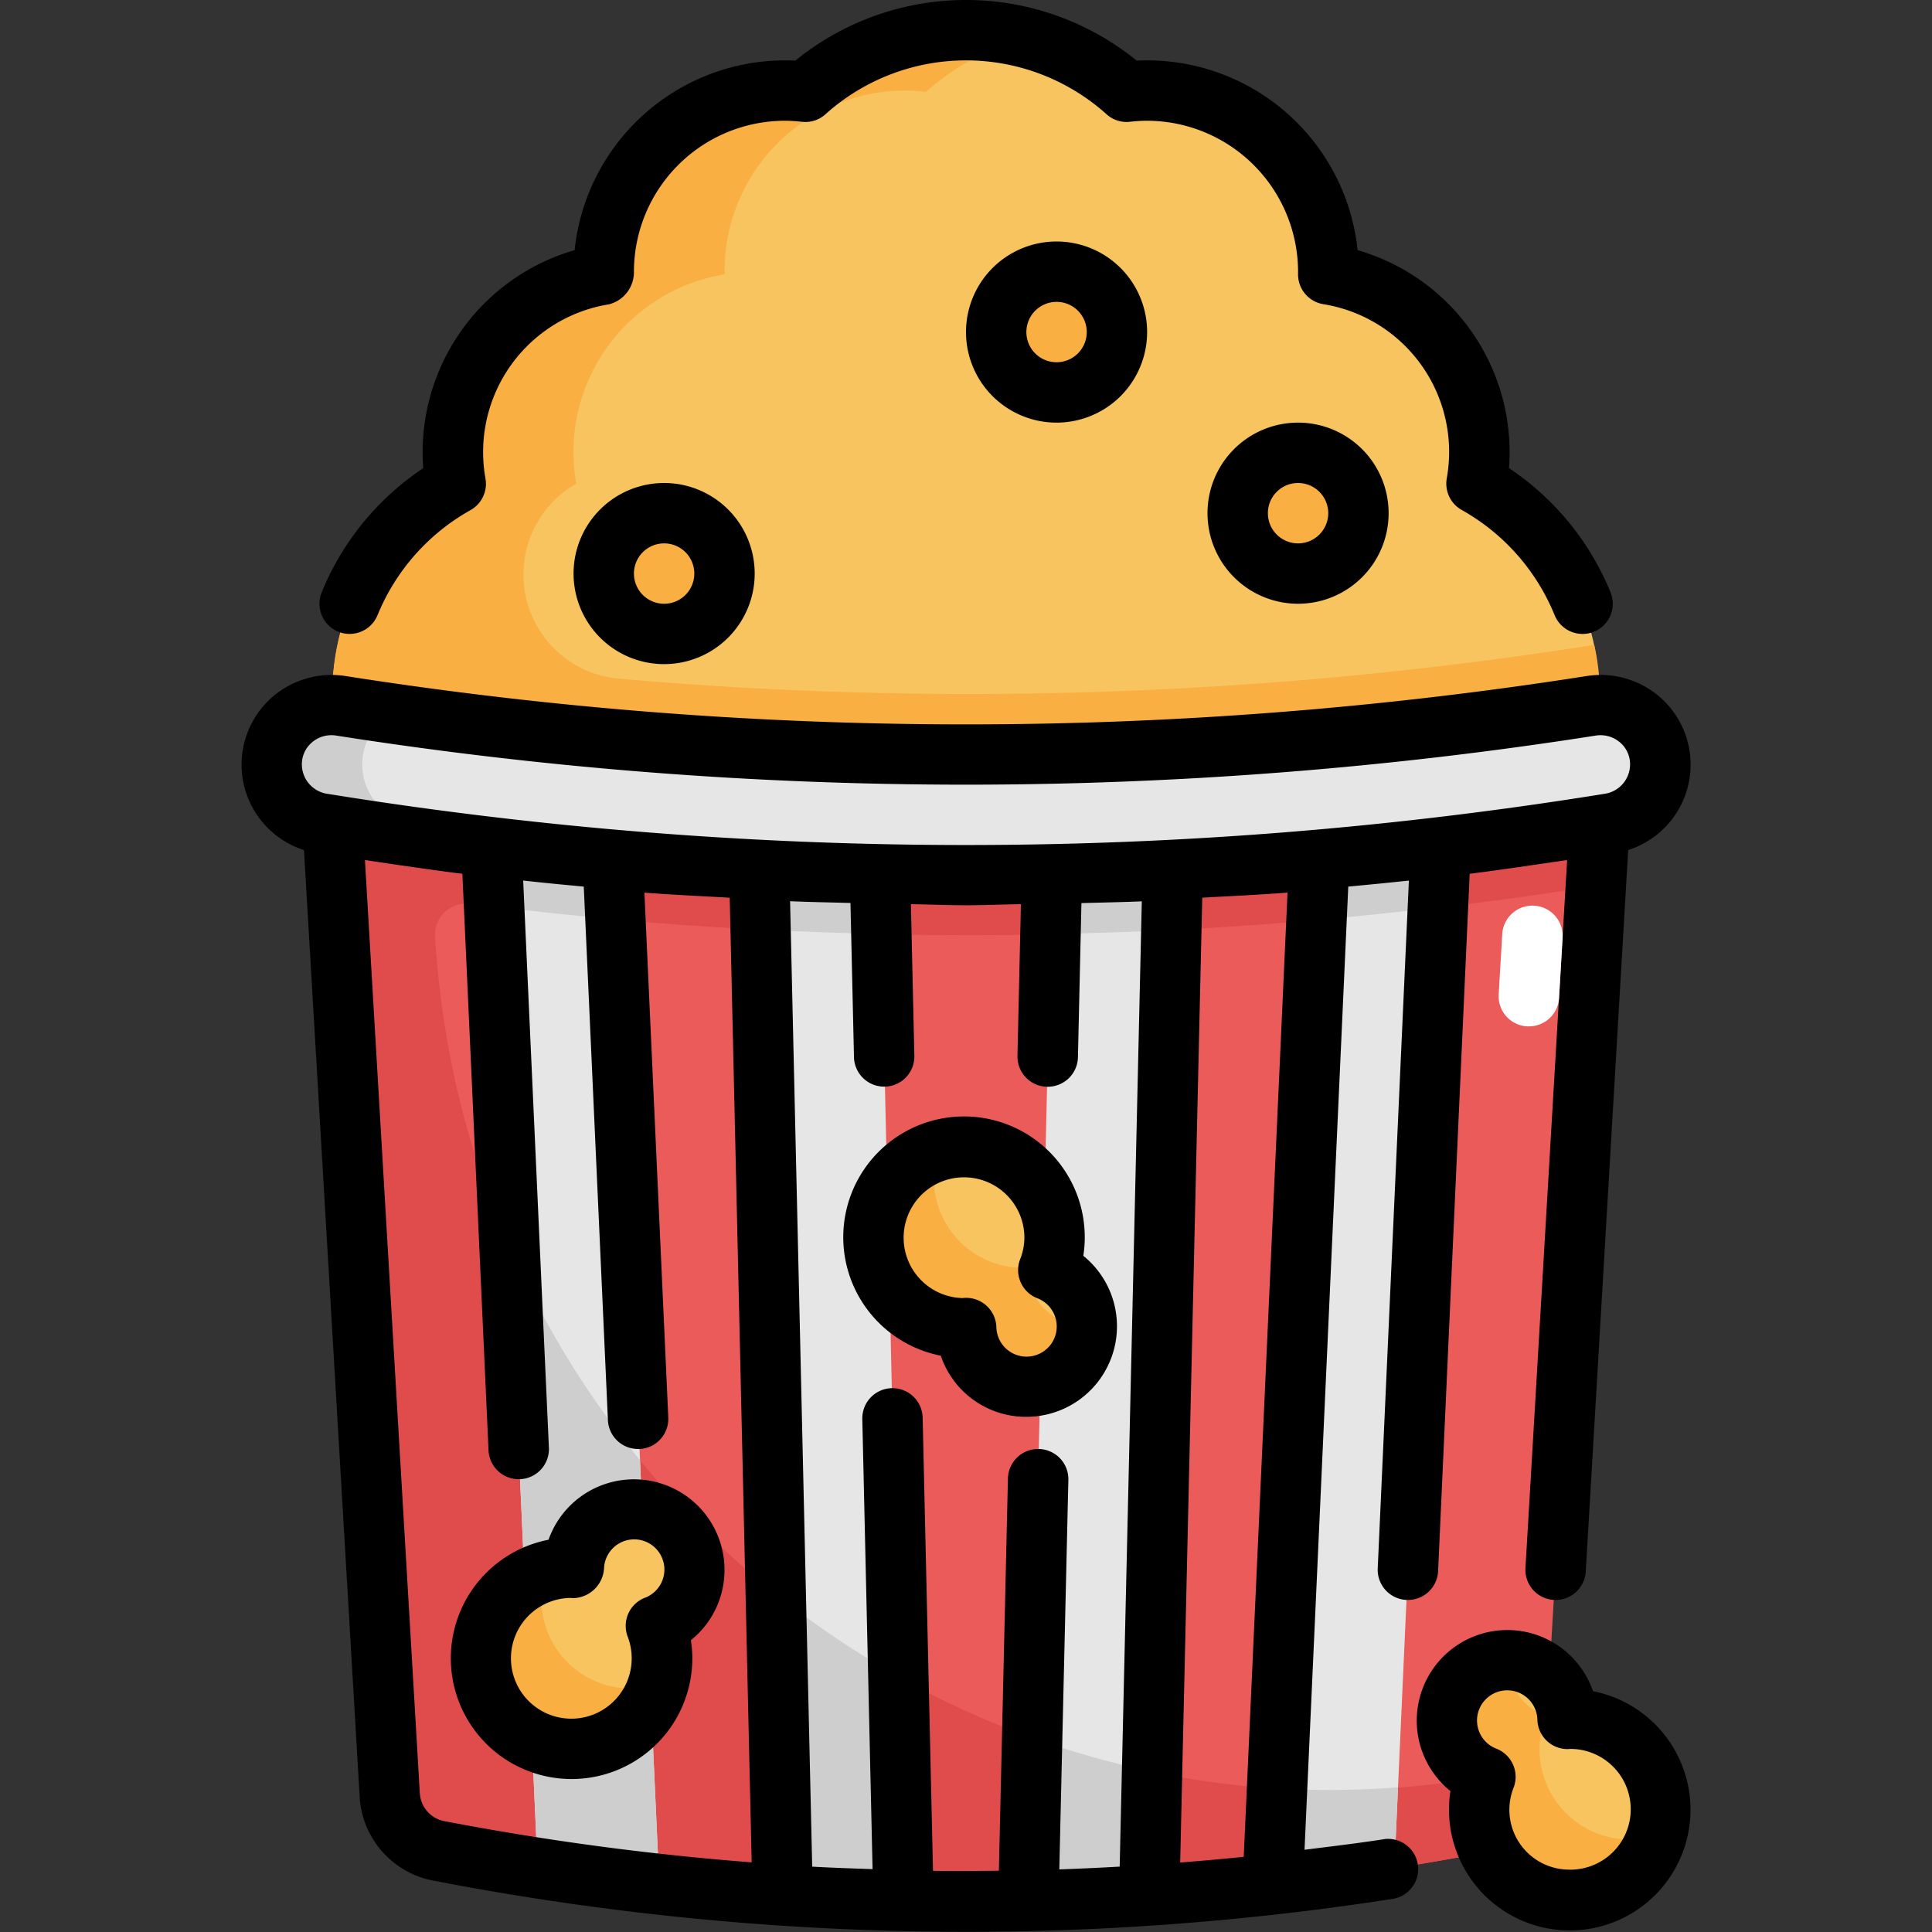 <svg xmlns="http://www.w3.org/2000/svg" viewBox="0 0 64 64"><rect x="0" y="0" width="64" height="64" fill="#333333" stroke="none"/><g id="Layer_31" data-name="Layer 31"><path d="M48.907,16.022A5.961,5.961,0,0,0,44,9.089C44,9.059,44,9.03,44,9a5.977,5.977,0,0,0-6.676-5.959,7.964,7.964,0,0,0-10.648,0A5.977,5.977,0,0,0,20,9c0,.03,0,.059,0,.089a5.961,5.961,0,0,0-4.912,6.933,8,8,0,0,0,6.38,14.584,12.969,12.969,0,0,0,21.054,0,8,8,0,0,0,6.38-14.584Z" style="fill:#f8c460"/><path d="M46.3,30.885q.374-.061.734-.156c-.168-.043-.343-.07-.507-.123C46.457,30.7,46.373,30.79,46.3,30.885Z" style="fill:#faaf42"/><path d="M52.815,21.374l-.014-.01a132.783,132.783,0,0,1-32.3,1.118,3.463,3.463,0,0,1-1.411-6.46h0a5.961,5.961,0,0,1,4.912-6.933c0-.03,0-.059,0-.089a5.977,5.977,0,0,1,6.676-5.959A8,8,0,0,1,34,1.262a7.914,7.914,0,0,0-7.324,1.779A5.977,5.977,0,0,0,20,9c0,.03,0,.059,0,.089a5.961,5.961,0,0,0-4.912,6.933,8,8,0,0,0-4.033,6.1A7.08,7.08,0,0,0,11,23a8.089,8.089,0,0,0,.082,1.085c.012.088.025.176.04.264a8.147,8.147,0,0,0,.237,1.027h0A8,8,0,0,0,19,31a7.924,7.924,0,0,0,1.966-.271,8.017,8.017,0,0,1-5.4-4.777,132.932,132.932,0,0,0,37.07-.575A8.008,8.008,0,0,0,53,23,7.919,7.919,0,0,0,52.815,21.374Z" style="fill:#faaf42"/><path d="M49.482,61.307a91.12,91.12,0,0,1-34.964,0,2,2,0,0,1-1.609-1.852L11,27H53L51.091,59.455A2,2,0,0,1,49.482,61.307Z" style="fill:#ea5b5a"/><path d="M52.862,29.346,53,27H11l1.909,32.455a2,2,0,0,0,1.609,1.852,91.12,91.12,0,0,0,34.964,0,2,2,0,0,0,1.609-1.852l.054-.922q-1.35.242-2.7.443c-17.3,2.582-33.005-10.5-34.032-27.961h0a1.019,1.019,0,0,1,1.148-1.07A132.917,132.917,0,0,0,52.862,29.346Z" style="fill:#e04b4b"/><path d="M21.84,62.42c-1.34-.14-2.69-.32-4.03-.54L16.23,27h4Z" style="fill:#e6e6e6"/><path d="M20.387,30.456,20.23,27h-4l.137,3.031C17.707,30.19,19.047,30.337,20.387,30.456Z" style="fill:#cecece"/><path d="M21.2,48.366A30.1,30.1,0,0,1,16.878,41.3l.931,20.563c.247.038.494.088.74.125.2.03.394.06.591.088.9.128,1.8.226,2.7.327Z" style="fill:#cecece"/><path d="M29.93,62.97c-1.33-.02-2.67-.08-4-.18L25.11,27h4Z" style="fill:#e6e6e6"/><path d="M29.2,30.939,29.11,27h-4l.087,3.791Q27.2,30.9,29.2,30.939Z" style="fill:#cecece"/><path d="M29.76,55.535A30.026,30.026,0,0,1,25.7,52.8l.229,9.969c.508.034,1.016.085,1.524.11.079.005.158.011.237.015.746.035,1.492.037,2.239.054Z" style="fill:#cecece"/><path d="M47.77,27,46.19,61.88c-1.34.22-2.69.4-4.03.54L43.77,27Z" style="fill:#e6e6e6"/><path d="M47.632,30.057,47.77,27h-4l-.158,3.476C44.952,30.36,46.292,30.215,47.632,30.057Z" style="fill:#cecece"/><path d="M46.311,59.207a29.169,29.169,0,0,1-4.007.035l-.143,3.163c.9-.1,1.8-.2,2.7-.327.2-.028.394-.058.591-.088.246-.037.493-.087.74-.125Z" style="fill:#cecece"/><path d="M38.89,27l-.82,35.79c-1.33.1-2.67.16-4,.18L34.89,27Z" style="fill:#e6e6e6"/><path d="M38.8,30.807,38.89,27h-4l-.09,3.941C36.134,30.914,37.469,30.875,38.8,30.807Z" style="fill:#cecece"/><path d="M38.164,58.684a29.2,29.2,0,0,1-3.971-1.12L34.07,62.95c.747-.017,1.492-.019,2.239-.054.079,0,.158-.01.237-.015.508-.025,1.016-.076,1.524-.11Z" style="fill:#cecece"/><path d="M53.344,27.278a133.139,133.139,0,0,1-42.688,0A1.981,1.981,0,0,1,9,25.322H9a1.973,1.973,0,0,1,2.292-1.943,133.1,133.1,0,0,0,41.416,0A1.973,1.973,0,0,1,55,25.322h0A1.981,1.981,0,0,1,53.344,27.278Z" style="fill:#e6e6e6"/><path d="M13.656,27.278A1.982,1.982,0,0,1,12,25.322a1.954,1.954,0,0,1,1-1.709c-.571-.082-1.142-.145-1.712-.234a1.975,1.975,0,0,0-.636,3.9A133.616,133.616,0,0,0,33.5,28.97,133.95,133.95,0,0,1,13.656,27.278Z" style="fill:#cecece"/><path d="M23,52a2,2,0,0,0-3.994-.059c-.025,0-.047-.007-.072-.007a3.025,3.025,0,1,0,2.793,1.925A2,2,0,0,0,23,52Z" style="fill:#f8c460"/><path d="M20.934,55.934a2.96,2.96,0,0,1-2.86-3.86,2.992,2.992,0,1,0,3.72,3.72A2.983,2.983,0,0,1,20.934,55.934Z" style="fill:#faaf42"/><path d="M36,43.934a2,2,0,0,1-3.994.059c-.025,0-.047.007-.072.007a3.025,3.025,0,1,1,2.793-1.925A2,2,0,0,1,36,43.934Z" style="fill:#f8c460"/><path d="M34.006,41.993c-.025,0-.047.007-.072.007a2.96,2.96,0,0,1-2.86-3.86,2.992,2.992,0,0,0,.86,5.86c.025,0,.047-.007.072-.007A2,2,0,0,0,36,43.934,2,2,0,0,1,34.006,41.993Z" style="fill:#faaf42"/><path d="M47.934,57a2,2,0,0,1,3.994-.059c.024,0,.047-.007.072-.007a3.025,3.025,0,1,1-2.793,1.925A2,2,0,0,1,47.934,57Z" style="fill:#f8c460"/><path d="M54,60.934a2.983,2.983,0,0,1-2.793-4.075A2,2,0,0,1,49.934,55a2,2,0,0,0-.727,3.859,2.99,2.99,0,1,0,5.653,1.935A2.983,2.983,0,0,1,54,60.934Z" style="fill:#faaf42"/><circle cx="22" cy="19" r="2" style="fill:#faaf42"/><circle cx="43" cy="17" r="2" style="fill:#faaf42"/><circle cx="35" cy="11" r="2" style="fill:#faaf42"/><path d="M11.207,20.927a1,1,0,0,0,1.3-.551A7.039,7.039,0,0,1,15.583,16.9a1,1,0,0,0,.5-1.043,4.957,4.957,0,0,1,4.091-5.776A1.1,1.1,0,0,0,21,9a5.006,5.006,0,0,1,5-5,5.255,5.255,0,0,1,.564.034.988.988,0,0,0,.779-.248,6.965,6.965,0,0,1,9.314,0,.991.991,0,0,0,.779.248A5.255,5.255,0,0,1,38,4a5.012,5.012,0,0,1,5,5.057,1,1,0,0,0,.834,1.019,4.957,4.957,0,0,1,4.091,5.776,1,1,0,0,0,.5,1.043,7.039,7.039,0,0,1,3.073,3.481,1,1,0,1,0,1.854-.752,9.049,9.049,0,0,0-3.365-4.116c.014-.173.021-.341.021-.508a6.969,6.969,0,0,0-5.036-6.714A7.01,7.01,0,0,0,38,2q-.172,0-.345.009a8.963,8.963,0,0,0-11.31,0Q26.173,2,26,2a7.01,7.01,0,0,0-6.964,6.286A6.969,6.969,0,0,0,14,15c0,.167.007.335.021.508a9.049,9.049,0,0,0-3.365,4.116A1,1,0,0,0,11.207,20.927Z"/><path d="M45.847,60.926c-.877.136-1.755.24-2.633.35L44.663,29.37c.67-.063,1.339-.128,2.008-.2L45.639,51.955A1,1,0,0,0,46.593,53h.046a1,1,0,0,0,1-.955l1.046-23.1c1.077-.135,2.152-.3,3.228-.455l-1.38,23.451A1,1,0,0,0,51.471,53a.582.582,0,0,0,.059,0,1,1,0,0,0,1-.941l1.406-23.9a2.971,2.971,0,0,0,1.032-5.084,3,3,0,0,0-2.411-.68,132.718,132.718,0,0,1-41.108,0,3,3,0,0,0-2.411.68,2.971,2.971,0,0,0,1.031,5.084l1.845,31.359a3,3,0,0,0,2.417,2.775,92.985,92.985,0,0,0,17.689,1.7A92.14,92.14,0,0,0,46.153,62.9a1,1,0,0,0-.306-1.976ZM41.2,61.51c-.7.072-1.4.133-2.105.188l.731-31.961c.942-.054,1.884-.095,2.825-.169ZM10.336,24.591a.988.988,0,0,1,.643-.237.947.947,0,0,1,.159.013,134.645,134.645,0,0,0,41.724,0,.994.994,0,0,1,.8.224.946.946,0,0,1,.336.731.986.986,0,0,1-.815.969,132.745,132.745,0,0,1-42.37,0A.986.986,0,0,1,10,25.322.946.946,0,0,1,10.336,24.591ZM13.907,59.4,12.089,28.49c1.075.16,2.151.32,3.228.455l.866,19.1a1,1,0,0,0,1,.955h.046a1,1,0,0,0,.954-1.044l-.852-18.786c.669.073,1.338.138,2.007.2l.8,17.675a1,1,0,0,0,1,.955h.047a1,1,0,0,0,.953-1.044l-.791-17.387c.941.074,1.884.115,2.826.169L24.9,61.693a91.361,91.361,0,0,1-10.195-1.368A1,1,0,0,1,13.907,59.4Zm17,2.579-.343-15.017a1,1,0,0,0-1-.977h-.022A1,1,0,0,0,28.565,47l.34,14.917c-.665-.023-1.331-.044-2-.082l-.732-31.981c.667.029,1.333.039,2,.058l.116,5.107a1,1,0,0,0,1,.977h.022a1,1,0,0,0,.978-1.023l-.114-5.021c.607.008,1.215.036,1.822.036s1.215-.028,1.822-.036l-.114,5.021A1,1,0,0,0,34.686,36h.022a1,1,0,0,0,1-.977l.116-5.107c.667-.019,1.333-.029,2-.058l-.733,31.976q-1,.057-2,.092l.3-12.9A1,1,0,0,0,34.411,48h-.022a1,1,0,0,0-1,.977l-.3,12.993C32.364,61.979,31.636,61.984,30.908,61.975Z"/><path d="M24,52a3,3,0,0,0-5.829-.994,4,4,0,1,0,4.763,3.928,3.808,3.808,0,0,0-.048-.6A2.981,2.981,0,0,0,24,52Zm-2.638.928a1,1,0,0,0-.568,1.291,2,2,0,1,1-1.905-1.285c.035,0,.072.006.1.007a1.052,1.052,0,0,0,1.02-.97,1,1,0,1,1,1.356.957Z"/><path d="M34,46.934A3,3,0,0,0,35.886,41.6a3.808,3.808,0,0,0,.048-.6,4,4,0,1,0-4.769,3.909A2.979,2.979,0,0,0,34,46.934ZM29.934,41a2,2,0,1,1,4,0,1.977,1.977,0,0,1-.141.716,1,1,0,0,0,.569,1.29,1,1,0,1,1-1.356.957,1,1,0,0,0-1-.97.778.778,0,0,0-.115.007A2,2,0,0,1,29.934,41Z"/><path d="M52.77,56.025a3,3,0,1,0-4.722,3.307,3.808,3.808,0,0,0-.048.6,4,4,0,1,0,4.77-3.909ZM52,61.934a1.983,1.983,0,0,1-1.86-2.715,1,1,0,0,0-.569-1.291,1,1,0,1,1,1.357-.958,1,1,0,0,0,1,.971l.112-.006a2,2,0,0,1-.04,4Z"/><path d="M19,19a3,3,0,1,0,3-3A3,3,0,0,0,19,19Zm4,0a1,1,0,1,1-1-1A1,1,0,0,1,23,19Z"/><path d="M40,17a3,3,0,1,0,3-3A3,3,0,0,0,40,17Zm4,0a1,1,0,1,1-1-1A1,1,0,0,1,44,17Z"/><path d="M35,8a3,3,0,1,0,3,3A3,3,0,0,0,35,8Zm0,4a1,1,0,1,1,1-1A1,1,0,0,1,35,12Z"/><path d="M50.645,34a.591.591,0,0,1-.06,0,1,1,0,0,1-.939-1.057l.118-2a1,1,0,0,1,2,.118l-.118,2A1,1,0,0,1,50.645,34Z" style="fill:#fff"/></g></svg>